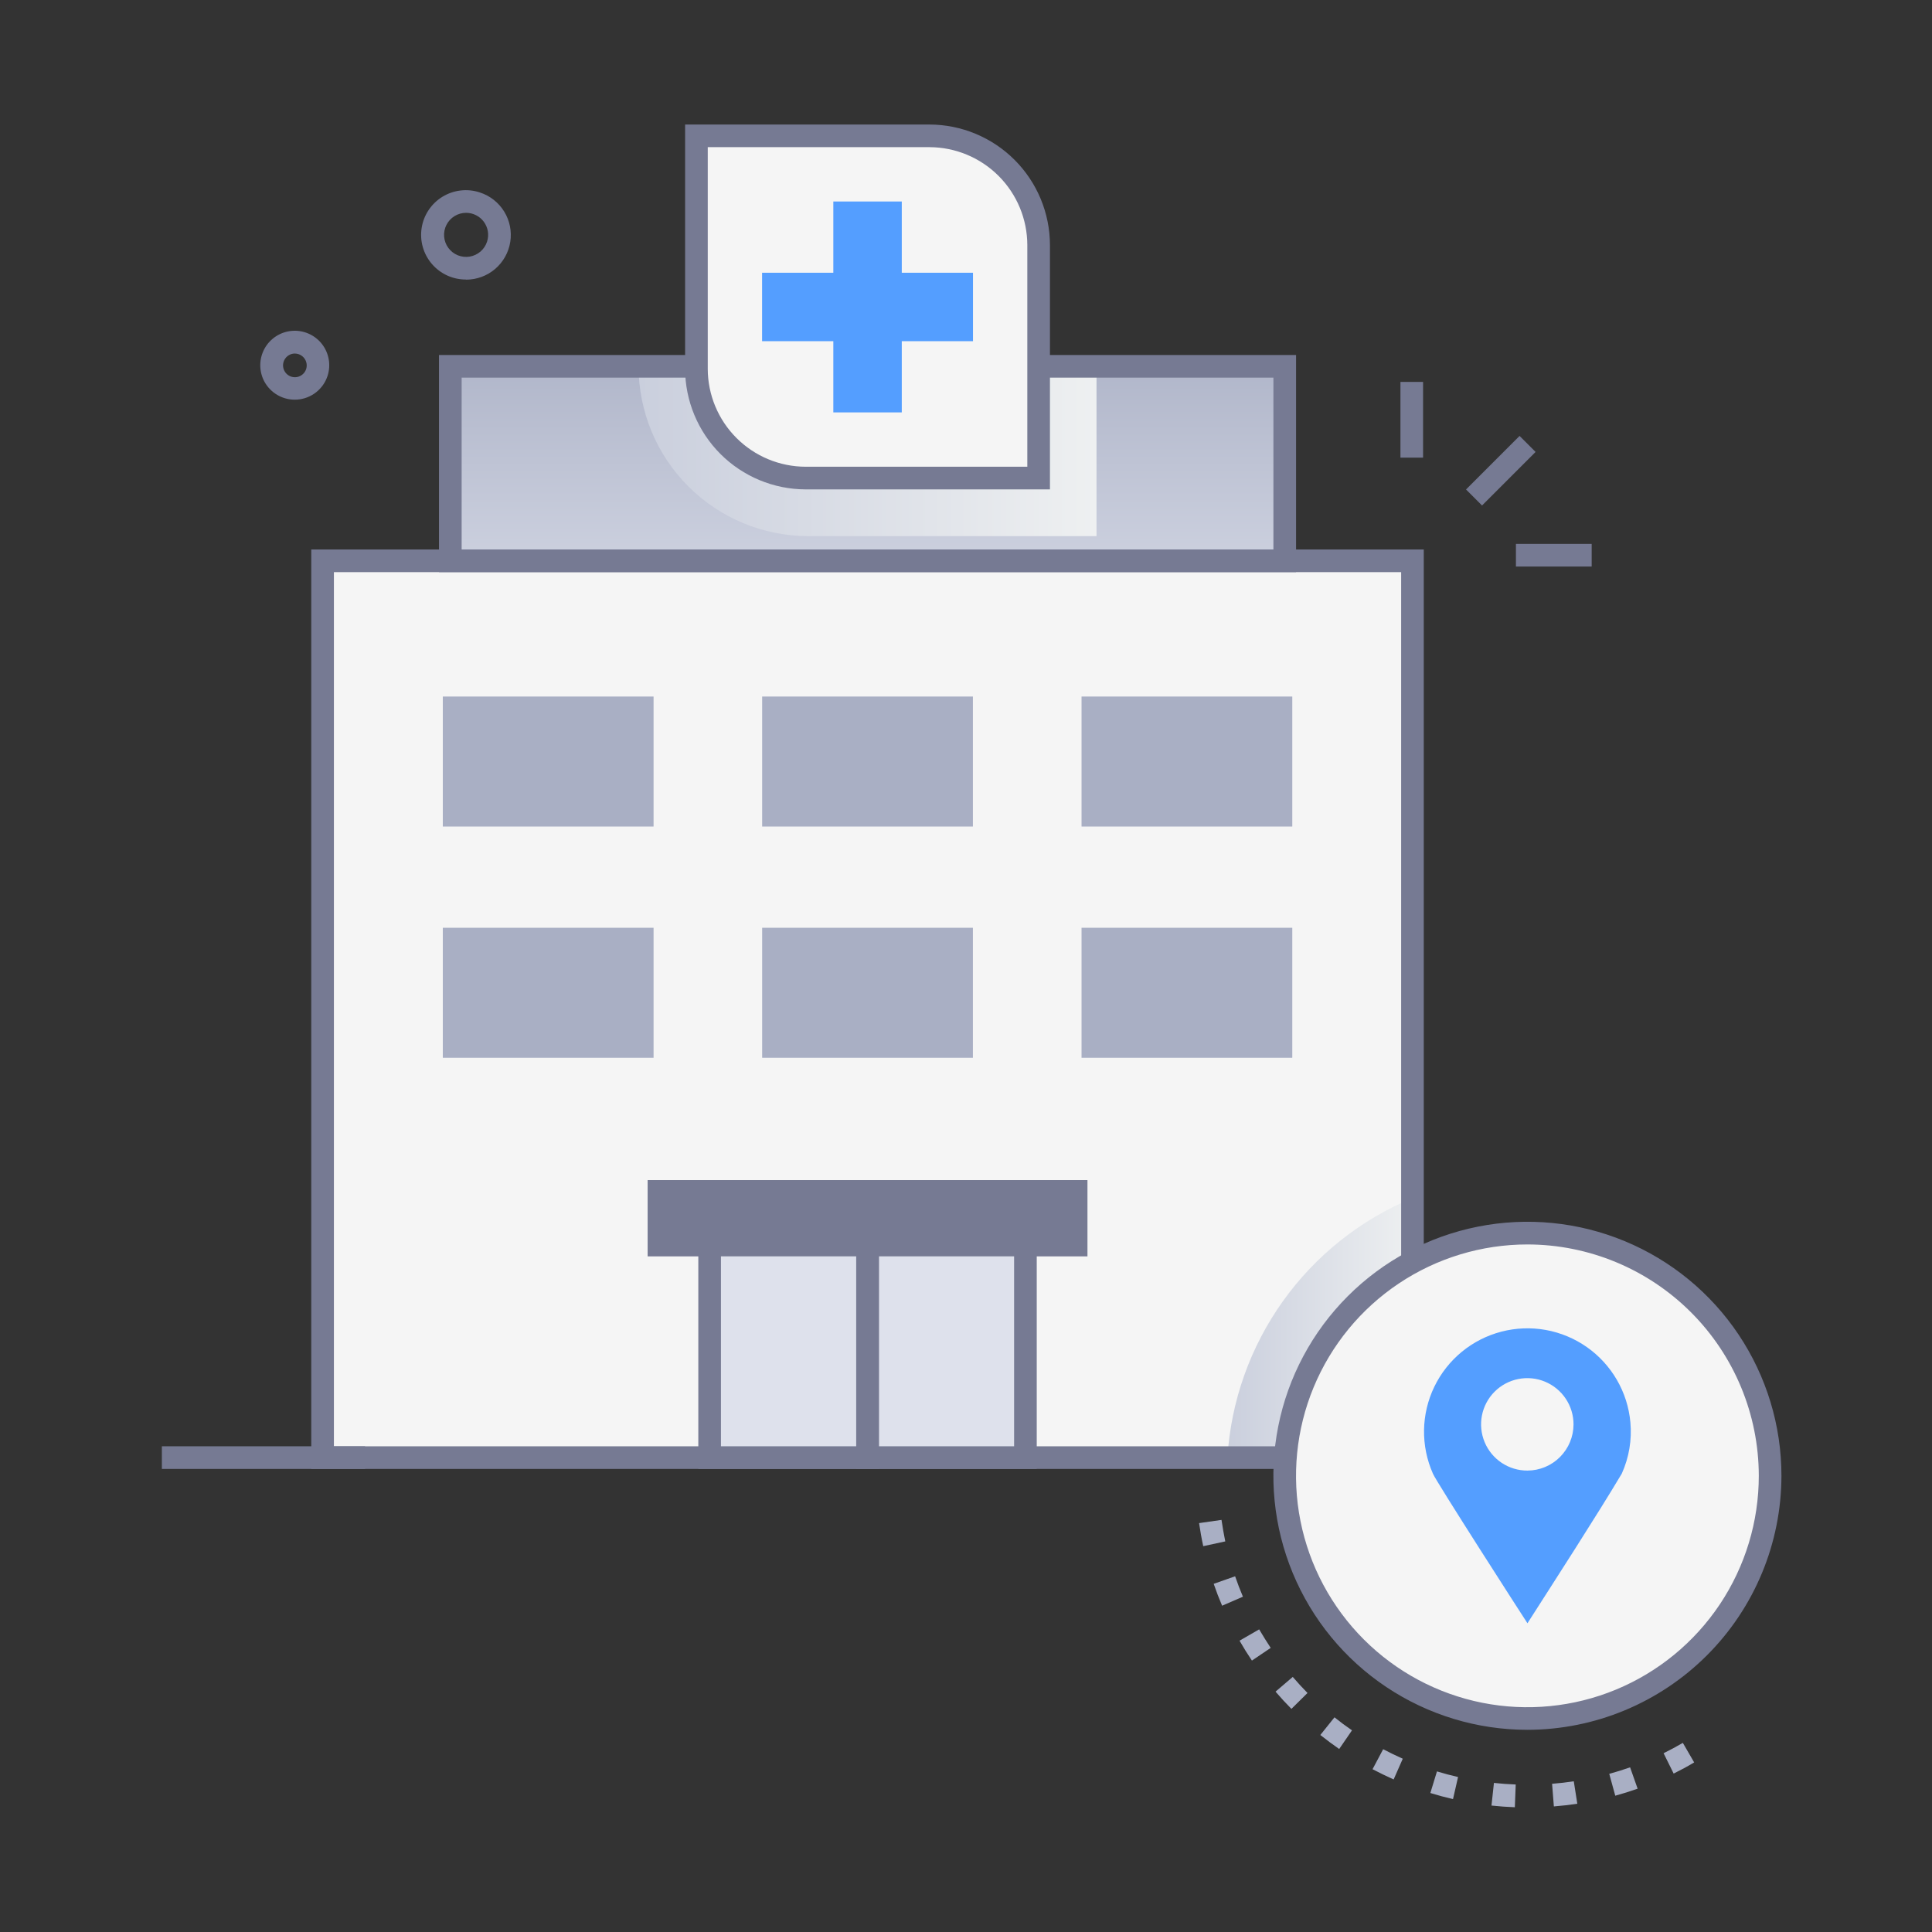 <svg width="112" height="112" viewBox="0 0 112 112" fill="none" xmlns="http://www.w3.org/2000/svg">
<rect x="0" y="0" width="112" height="112" fill="#333333" stroke="none"/>
<path d="M18.701 32.511H81.882V84.499H18.701V32.511Z" fill="#F5F5F5"/>
<path style="mix-blend-mode:multiply" d="M81.885 69.453V84.499H71.155C71.357 81.238 72.469 78.1 74.366 75.44C76.263 72.78 78.868 70.706 81.885 69.453Z" fill="url(#paint0_linear_572_765)"/>
<path d="M26.108 21.236H74.478V32.511H26.108V21.236Z" fill="url(#paint1_linear_572_765)"/>
<path style="mix-blend-mode:multiply" d="M63.566 21.236V31.08H46.841C44.236 31.074 41.739 30.036 39.898 28.193C38.057 26.35 37.022 23.852 37.019 21.247L63.566 21.236Z" fill="url(#paint2_linear_572_765)"/>
<path d="M9.384 83.842H21.164V85.155H9.384V83.842Z" fill="#767A93"/>
<path d="M27.02 16.205C26.644 16.207 26.272 16.128 25.93 15.973C25.588 15.817 25.284 15.589 25.039 15.304C24.794 15.02 24.614 14.685 24.511 14.323C24.408 13.962 24.385 13.583 24.444 13.211C24.502 12.84 24.641 12.486 24.85 12.174C25.059 11.862 25.333 11.599 25.654 11.403C25.975 11.208 26.334 11.085 26.708 11.042C27.081 10.999 27.459 11.038 27.816 11.156C28.404 11.345 28.904 11.739 29.228 12.264C29.552 12.79 29.677 13.415 29.581 14.024C29.484 14.634 29.174 15.19 28.704 15.591C28.235 15.992 27.637 16.212 27.02 16.212V16.205ZM27.02 12.338C26.784 12.338 26.552 12.403 26.351 12.527C26.15 12.65 25.987 12.827 25.881 13.037C25.774 13.248 25.727 13.484 25.747 13.719C25.766 13.954 25.85 14.18 25.99 14.37C26.129 14.56 26.319 14.709 26.537 14.798C26.756 14.887 26.995 14.914 27.228 14.876C27.46 14.837 27.678 14.735 27.857 14.581C28.035 14.426 28.167 14.225 28.238 14C28.299 13.809 28.313 13.606 28.281 13.409C28.248 13.211 28.17 13.023 28.052 12.862C27.934 12.7 27.779 12.568 27.6 12.477C27.422 12.386 27.224 12.338 27.024 12.338H27.02Z" fill="#767A93"/>
<path d="M15.312 22.094C15.161 21.801 15.084 21.476 15.088 21.146C15.093 20.816 15.179 20.493 15.338 20.205C15.498 19.916 15.727 19.672 16.004 19.493C16.28 19.315 16.597 19.207 16.926 19.181C17.255 19.154 17.584 19.209 17.887 19.341C18.189 19.473 18.454 19.677 18.658 19.936C18.862 20.195 18.998 20.5 19.056 20.825C19.113 21.149 19.09 21.483 18.987 21.796C18.864 22.17 18.633 22.498 18.324 22.742C18.014 22.985 17.64 23.131 17.248 23.163C16.856 23.195 16.463 23.11 16.119 22.92C15.775 22.73 15.494 22.442 15.312 22.094ZM17.093 20.495C16.966 20.495 16.842 20.53 16.734 20.597C16.627 20.664 16.539 20.759 16.482 20.872C16.425 20.985 16.4 21.111 16.41 21.238C16.421 21.364 16.466 21.485 16.541 21.587C16.616 21.689 16.717 21.769 16.834 21.817C16.952 21.865 17.08 21.88 17.205 21.86C17.33 21.839 17.447 21.785 17.543 21.702C17.639 21.62 17.71 21.512 17.749 21.392C17.782 21.288 17.789 21.178 17.771 21.071C17.753 20.964 17.71 20.863 17.645 20.776C17.581 20.689 17.496 20.618 17.399 20.569C17.302 20.521 17.195 20.496 17.086 20.497L17.093 20.495Z" fill="#767A93"/>
<path d="M84.987 28.375L88.091 25.271L89.019 26.2L85.915 29.303L84.987 28.375Z" fill="#767A93"/>
<path d="M81.185 22.14H82.497V26.53H81.185V22.14Z" fill="#767A93"/>
<path d="M87.88 31.531H92.271V32.843H87.88V31.531Z" fill="#767A93"/>
<path d="M82.538 85.155H18.044V31.854H82.538V85.155ZM19.357 83.843H81.226V33.167H19.357V83.843Z" fill="#767A93"/>
<path d="M75.134 33.167H25.449V20.58H75.134V33.167ZM26.762 31.854H73.821V21.892H26.762V31.854Z" fill="#767A93"/>
<path d="M40.373 7.875H53.883C55.561 7.875 57.171 8.542 58.357 9.729C59.544 10.915 60.211 12.525 60.211 14.203V27.713H46.701C45.87 27.713 45.047 27.55 44.279 27.232C43.511 26.914 42.814 26.448 42.226 25.86C41.639 25.272 41.172 24.575 40.854 23.807C40.536 23.039 40.373 22.216 40.373 21.385V7.875Z" fill="#F5F5F5"/>
<path d="M60.867 28.37H46.701C44.85 28.366 43.076 27.628 41.767 26.32C40.458 25.01 39.72 23.236 39.716 21.385V7.219H53.885C55.736 7.223 57.509 7.961 58.818 9.27C60.126 10.579 60.863 12.353 60.867 14.203V28.37ZM41.029 8.531V21.385C41.033 22.888 41.632 24.328 42.695 25.391C43.758 26.454 45.198 27.053 46.701 27.057H59.555V14.203C59.551 12.701 58.952 11.261 57.89 10.198C56.827 9.135 55.388 8.536 53.885 8.531H41.029Z" fill="#767A93"/>
<path d="M48.309 11.681H52.277V23.907H48.309V11.681Z" fill="#549EFF"/>
<path d="M56.405 15.811V19.779H44.179V15.811H56.405Z" fill="#549EFF"/>
<path d="M37.544 68.41H63.041V72.833H37.544V68.41Z" fill="#767A93"/>
<path d="M41.138 72.174H50.291V84.499H41.138V72.174Z" fill="#DEE1EC"/>
<path d="M50.292 72.174H59.445V84.499H50.292V72.174Z" fill="#DEE1EC"/>
<path d="M50.949 85.155H40.482V71.518H50.949V85.155ZM41.794 83.842H49.637V72.831H41.794V83.842Z" fill="#767A93"/>
<path d="M60.101 85.155H49.636V71.518H60.101V85.155ZM50.949 83.842H58.789V72.831H50.949V83.842Z" fill="#767A93"/>
<path d="M25.67 40.379H37.888V47.915H25.67V40.379Z" fill="#A9AFC4"/>
<path d="M44.183 40.379H56.4V47.915H44.183V40.379Z" fill="#A9AFC4"/>
<path d="M62.698 40.379H74.915V47.915H62.698V40.379Z" fill="#A9AFC4"/>
<path d="M25.67 53.784H37.888V61.32H25.67V53.784Z" fill="#A9AFC4"/>
<path d="M44.183 53.784H56.4V61.32H44.183V53.784Z" fill="#A9AFC4"/>
<path d="M62.698 53.784H74.915V61.32H62.698V53.784Z" fill="#A9AFC4"/>
<path d="M88.547 99.623C96.318 99.623 102.618 93.324 102.618 85.553C102.618 77.782 96.318 71.483 88.547 71.483C80.777 71.483 74.478 77.782 74.478 85.553C74.478 93.324 80.777 99.623 88.547 99.623Z" fill="#F5F5F5"/>
<path d="M87.817 104.768C87.367 104.751 86.912 104.718 86.463 104.67L86.605 103.357C87.021 103.403 87.445 103.434 87.868 103.449L87.817 104.768ZM90.079 104.72L89.976 103.408C90.396 103.375 90.819 103.327 91.234 103.263L91.438 104.563C90.985 104.633 90.53 104.685 90.079 104.72ZM84.232 104.296C83.794 104.195 83.357 104.077 82.919 103.943L83.302 102.69C83.705 102.813 84.116 102.922 84.525 103.016L84.232 104.296ZM93.638 104.097L93.29 102.832C93.695 102.721 94.102 102.594 94.498 102.454L94.935 103.692C94.515 103.841 94.08 103.978 93.645 104.097H93.638ZM80.791 103.156C80.38 102.972 79.969 102.773 79.568 102.563L80.183 101.404C80.555 101.598 80.938 101.784 81.32 101.955L80.791 103.156ZM97.022 102.813L96.44 101.636C96.819 101.45 97.193 101.248 97.556 101.036L98.212 102.169C97.836 102.397 97.433 102.613 97.029 102.813H97.022ZM77.634 101.391C77.265 101.135 76.897 100.861 76.541 100.579L77.361 99.555C77.689 99.818 78.03 100.072 78.376 100.31L77.634 101.391ZM74.865 99.065C74.548 98.746 74.237 98.409 73.944 98.066L74.942 97.213C75.215 97.532 75.504 97.845 75.797 98.144L74.865 99.065ZM72.575 96.265C72.323 95.891 72.08 95.502 71.857 95.112L72.995 94.456C73.213 94.819 73.432 95.183 73.664 95.53L72.575 96.265ZM70.847 93.085C70.669 92.669 70.505 92.24 70.359 91.816L71.601 91.379C71.737 91.777 71.89 92.175 72.054 92.562L70.847 93.085ZM69.753 89.633C69.657 89.195 69.578 88.743 69.512 88.296L70.812 88.11C70.873 88.528 70.947 88.946 71.03 89.357L69.753 89.633Z" fill="#A9AFC4"/>
<path d="M88.548 100.279C85.635 100.28 82.788 99.416 80.366 97.799C77.944 96.181 76.056 93.881 74.941 91.19C73.826 88.499 73.534 85.538 74.102 82.681C74.67 79.825 76.072 77.201 78.132 75.141C80.191 73.081 82.815 71.678 85.672 71.11C88.528 70.542 91.49 70.833 94.181 71.948C96.872 73.062 99.172 74.95 100.79 77.371C102.408 79.793 103.272 82.641 103.272 85.553C103.267 89.457 101.715 93.2 98.954 95.96C96.194 98.721 92.452 100.274 88.548 100.279ZM88.548 72.142C85.895 72.141 83.301 72.928 81.095 74.401C78.888 75.875 77.169 77.97 76.153 80.421C75.138 82.872 74.872 85.57 75.389 88.172C75.907 90.774 77.185 93.164 79.061 95.04C80.937 96.916 83.327 98.194 85.929 98.712C88.531 99.229 91.229 98.963 93.68 97.948C96.131 96.932 98.226 95.213 99.7 93.006C101.173 90.8 101.96 88.206 101.959 85.553C101.955 81.997 100.541 78.588 98.027 76.074C95.512 73.56 92.103 72.146 88.548 72.142Z" fill="#767A93"/>
<path d="M94.515 82.449C94.436 81.583 94.169 80.745 93.733 79.993C93.297 79.241 92.703 78.592 91.991 78.092C91.28 77.593 90.468 77.254 89.613 77.099C88.757 76.945 87.878 76.978 87.037 77.197C86.195 77.416 85.412 77.815 84.74 78.367C84.069 78.919 83.525 79.611 83.147 80.394C82.77 81.177 82.567 82.033 82.553 82.903C82.54 83.772 82.715 84.634 83.068 85.428C83.241 85.866 88.307 93.741 88.548 94.102C90.079 91.709 92.566 87.861 94.016 85.428C94.437 84.495 94.609 83.469 94.515 82.449ZM88.548 85.251C88.017 85.253 87.498 85.097 87.056 84.804C86.615 84.51 86.27 84.093 86.066 83.603C85.862 83.114 85.807 82.575 85.91 82.054C86.012 81.534 86.266 81.055 86.641 80.68C87.015 80.304 87.493 80.048 88.013 79.944C88.533 79.84 89.072 79.892 89.562 80.095C90.052 80.298 90.472 80.641 90.766 81.082C91.061 81.523 91.219 82.041 91.219 82.572C91.218 83.281 90.937 83.96 90.436 84.463C89.936 84.965 89.257 85.248 88.548 85.251Z" fill="#549EFF"/>
<defs>
<linearGradient id="paint0_linear_572_765" x1="71.155" y1="76.976" x2="81.885" y2="76.976" gradientUnits="userSpaceOnUse">
<stop stop-color="#CACFDD"/>
<stop offset="1" stop-color="#EEF0F1"/>
</linearGradient>
<linearGradient id="paint1_linear_572_765" x1="50.293" y1="17.988" x2="50.293" y2="35.816" gradientUnits="userSpaceOnUse">
<stop stop-color="#A9AFC4"/>
<stop offset="1" stop-color="#D4D8E5"/>
</linearGradient>
<linearGradient id="paint2_linear_572_765" x1="37.019" y1="26.154" x2="63.566" y2="26.154" gradientUnits="userSpaceOnUse">
<stop stop-color="#CACFDD"/>
<stop offset="1" stop-color="#EEF0F1"/>
</linearGradient>
</defs>
</svg>
